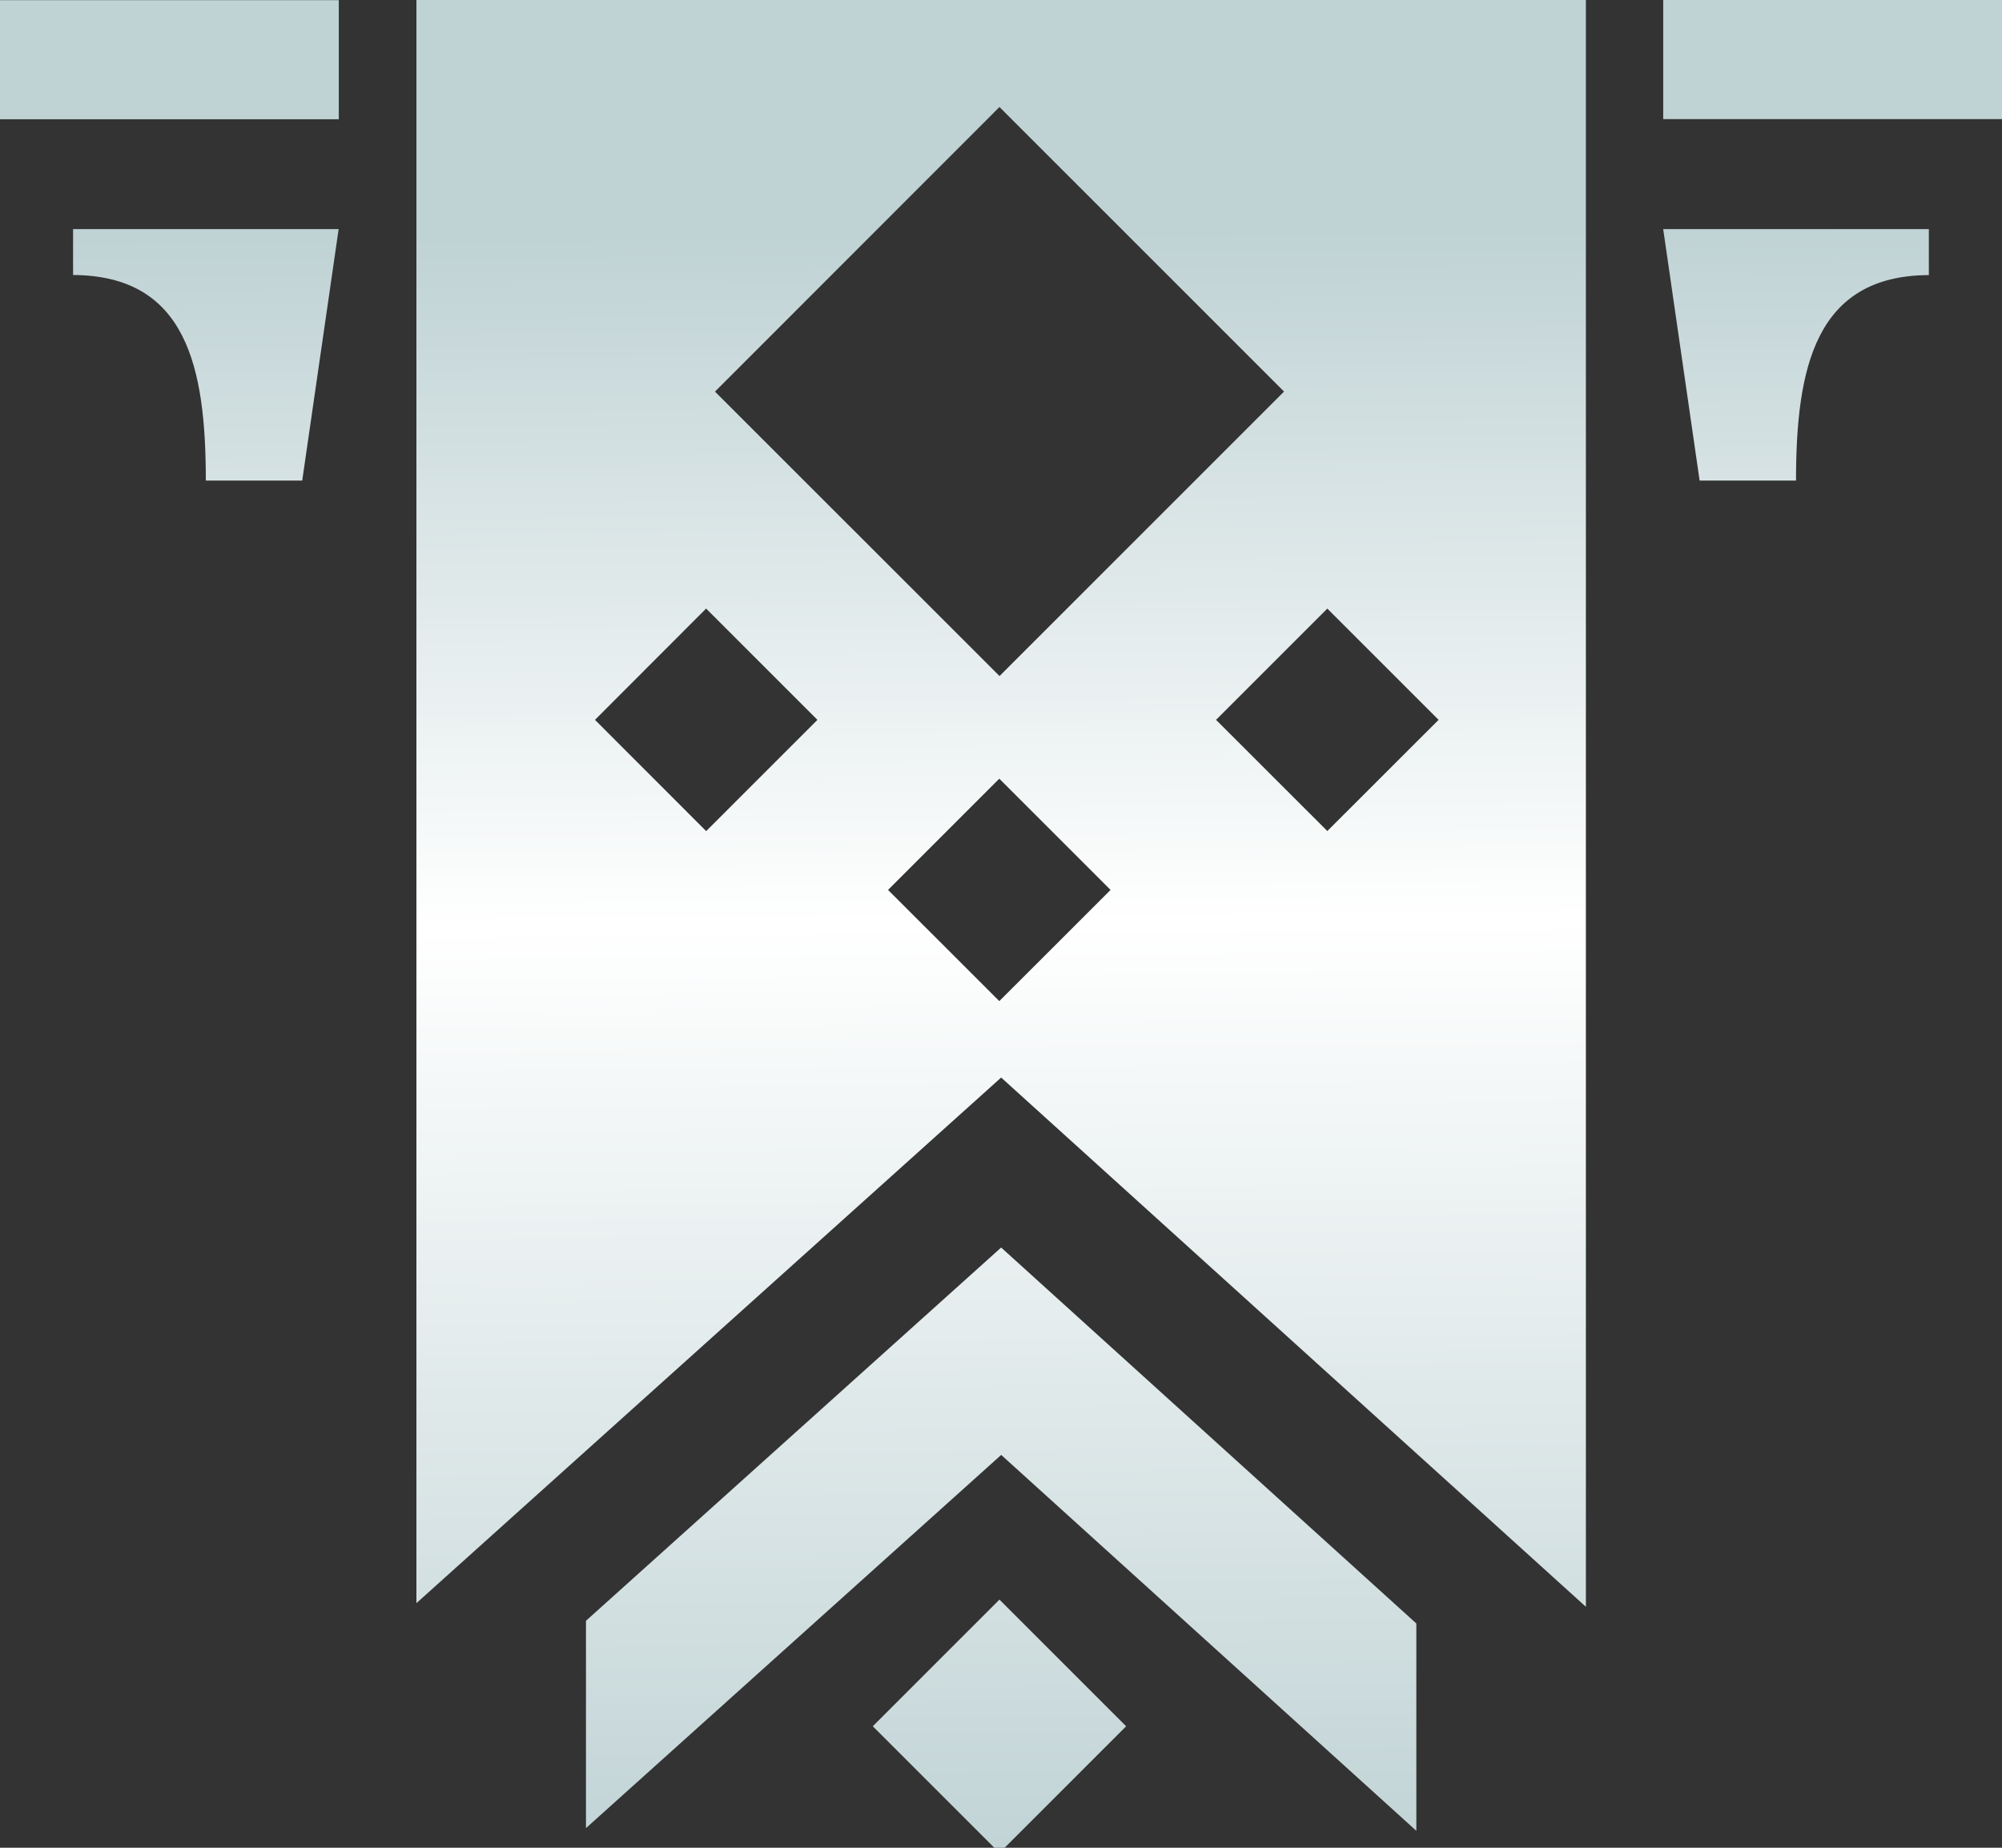 <svg width="26" height="24" fill="none" xmlns="http://www.w3.org/2000/svg"><rect width="100%" height="100%" fill="#333333" stroke="none"/><path d="M26 0h-4.4v1.547H26V0Z" fill="url(#a)"/><path d="M23.325 6.242h-1.252L21.6 2.976h3.45v.597c-1.471.006-1.725 1.199-1.725 2.67Z" fill="url(#b)"/><path d="M3.925 6.242H2.673c0-1.47-.248-2.663-1.724-2.67v-.596h3.449l-.473 3.266Z" fill="url(#c)"/><path d="M0 1.549h4.4V.002H0v1.547Z" fill="url(#d)"/><path d="M13.002 18.898 7.61 23.745v-2.693l5.392-4.848 5.392 4.883v2.693l-5.392-4.883Z" fill="url(#e)"/><path d="m14.625 22.422-1.645-1.645-1.645 1.645 1.645 1.645 1.645-1.645Z" fill="url(#f)"/><path fill-rule="evenodd" clip-rule="evenodd" d="M5.408 20.823V0h15.188v20.87l-7.594-6.874-7.594 6.827ZM9.285 5.087 12.98 1.39l3.696 3.696-3.695 3.695-3.696-3.695Zm7.953 2.818L15.793 9.35l1.445 1.444 1.445-1.444-1.445-1.445Zm-5.705 3.654 1.445-1.445 1.445 1.445-1.445 1.444-1.445-1.444ZM9.17 7.905 7.727 9.35l1.444 1.445 1.445-1.445-1.445-1.445Z" fill="url(#g)"/><defs><linearGradient id="a" x1="3.095" y1="24.64" x2="2.932" y2="3.063" gradientUnits="userSpaceOnUse"><stop stop-color="#BFD2D4"/><stop offset=".583" stop-color="#fff"/><stop offset="1" stop-color="#BFD2D4"/></linearGradient><linearGradient id="b" x1="3.095" y1="24.64" x2="2.932" y2="3.063" gradientUnits="userSpaceOnUse"><stop stop-color="#BFD2D4"/><stop offset=".583" stop-color="#fff"/><stop offset="1" stop-color="#BFD2D4"/></linearGradient><linearGradient id="c" x1="3.095" y1="24.64" x2="2.932" y2="3.063" gradientUnits="userSpaceOnUse"><stop stop-color="#BFD2D4"/><stop offset=".583" stop-color="#fff"/><stop offset="1" stop-color="#BFD2D4"/></linearGradient><linearGradient id="d" x1="3.095" y1="24.64" x2="2.932" y2="3.063" gradientUnits="userSpaceOnUse"><stop stop-color="#BFD2D4"/><stop offset=".583" stop-color="#fff"/><stop offset="1" stop-color="#BFD2D4"/></linearGradient><linearGradient id="e" x1="3.095" y1="24.64" x2="2.932" y2="3.063" gradientUnits="userSpaceOnUse"><stop stop-color="#BFD2D4"/><stop offset=".583" stop-color="#fff"/><stop offset="1" stop-color="#BFD2D4"/></linearGradient><linearGradient id="f" x1="3.095" y1="24.64" x2="2.932" y2="3.063" gradientUnits="userSpaceOnUse"><stop stop-color="#BFD2D4"/><stop offset=".583" stop-color="#fff"/><stop offset="1" stop-color="#BFD2D4"/></linearGradient><linearGradient id="g" x1="3.095" y1="24.64" x2="2.932" y2="3.063" gradientUnits="userSpaceOnUse"><stop stop-color="#BFD2D4"/><stop offset=".583" stop-color="#fff"/><stop offset="1" stop-color="#BFD2D4"/></linearGradient></defs></svg>